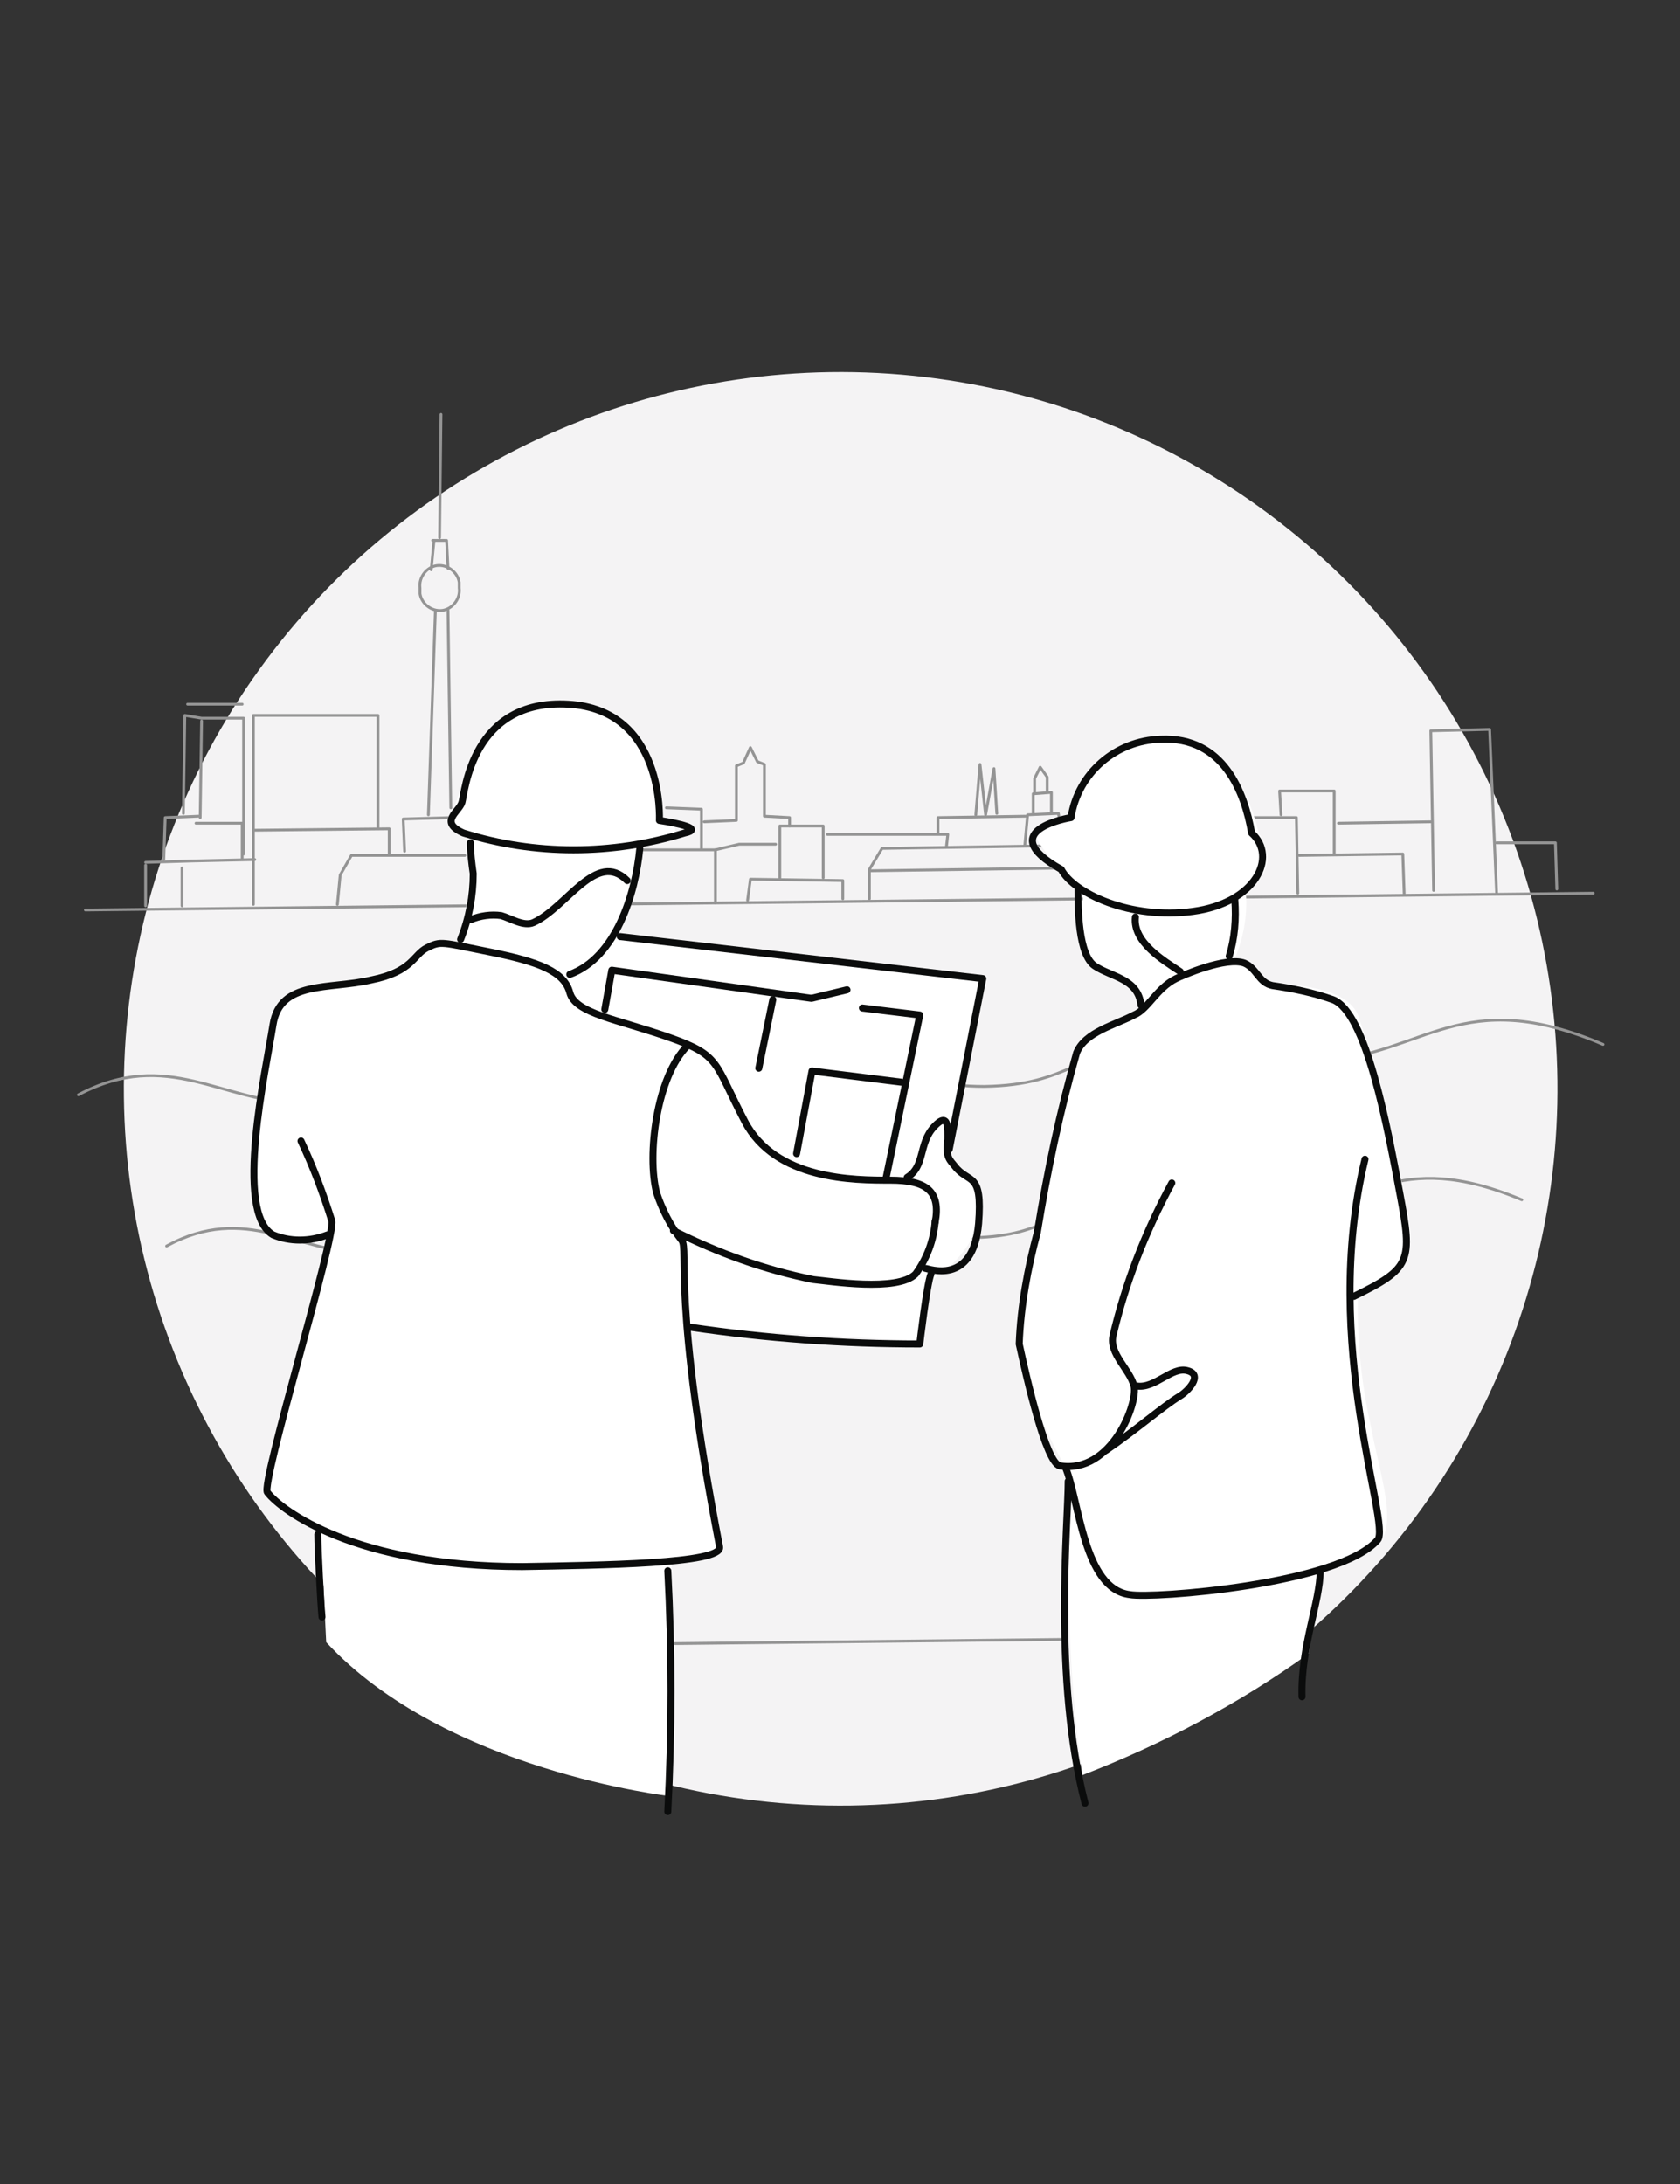 <?xml version="1.0" encoding="utf-8"?>
<!-- Generator: Adobe Illustrator 25.4.0, SVG Export Plug-In . SVG Version: 6.00 Build 0)  -->
<svg version="1.1" id="Ebene_1" xmlns="http://www.w3.org/2000/svg" xmlns:xlink="http://www.w3.org/1999/xlink" x="0px" y="0px"
	 viewBox="0 0 120 156" enable-background="new 0 0 120 156" xml:space="preserve">
<rect x="0" y="0" width="120" height="156" fill="#333333" stroke="none"/>
<ellipse transform="matrix(0.118 -0.993 0.993 0.118 -24.289 128.173)" fill="#F4F3F4" cx="60" cy="77.8" rx="51.2" ry="51.2"/>
<line fill="none" stroke="#949494" stroke-width="0.2" stroke-linecap="round" stroke-linejoin="round" x1="6.1" y1="65" x2="113.8" y2="63.8"/>
<line fill="none" stroke="#949494" stroke-width="0.2" stroke-linecap="round" stroke-linejoin="round" x1="48.2" y1="117.4" x2="76.1" y2="117.1"/>
<path fill="none" stroke="#949494" stroke-width="0.2" stroke-linecap="round" stroke-linejoin="round" d="M114.5,74.6
	c-10.1-4.3-12.7,0.7-20.1,1.2c-6.3,0.5-5.3-1.6-11.5-1.2c-6.2,0.4-6.3,2.9-12.6,3c-6,0-6.5-2.5-12-2.3c-7.6,0.3-7.7,2.9-13.5,2.9
	c-6.4,0-5.6-2.8-11.5-2.9c-5.9-0.2-6.6,3.5-11.7,3.5c-5.7,0-9.6-4-16-0.6"/>
<path fill="none" stroke="#949494" stroke-width="0.2" stroke-linecap="round" stroke-linejoin="round" d="M108.7,85.7
	c-9.1-3.8-11.3,0.6-17.8,1.1c-5.6,0.4-4.7-1.4-10.2-1.1c-5.5,0.3-5.6,2.6-11.2,2.7s-5.8-2.2-10.7-2c-6.7,0.3-6.8,2.6-12,2.6
	c-5.7,0-5-2.5-10.2-2.6c-5.2-0.2-5.9,3.2-10.4,3.1c-5,0-8.6-3.6-14.3-0.5"/>
<line fill="none" stroke="#949494" stroke-width="0.2" stroke-linecap="round" stroke-linejoin="round" x1="31.5" y1="29.6" x2="31.4" y2="38.4"/>
<path fill="none" stroke="#949494" stroke-width="0.2" stroke-linecap="round" stroke-linejoin="round" d="M30,42
	c-0.1-0.8,0.5-1.5,1.2-1.6c0.8-0.1,1.5,0.5,1.6,1.2c0,0.1,0,0.2,0,0.4c0.1,0.8-0.5,1.5-1.2,1.6c-0.8,0.1-1.5-0.5-1.6-1.2
	C30,42.3,30,42.2,30,42z"/>
<path fill="none" stroke="#949494" stroke-width="0.2" stroke-linecap="round" stroke-linejoin="round" d="M30.9,38.6h0.9"/>
<line fill="none" stroke="#949494" stroke-width="0.2" stroke-linecap="round" stroke-linejoin="round" x1="31" y1="38.6" x2="30.8" y2="40.7"/>
<line fill="none" stroke="#949494" stroke-width="0.2" stroke-linecap="round" stroke-linejoin="round" x1="31.9" y1="38.6" x2="32" y2="40.6"/>
<line fill="none" stroke="#949494" stroke-width="0.2" stroke-linecap="round" stroke-linejoin="round" x1="31.1" y1="43.6" x2="30.6" y2="58.2"/>
<line fill="none" stroke="#949494" stroke-width="0.2" stroke-linecap="round" stroke-linejoin="round" x1="32" y1="43.6" x2="32.2" y2="57.7"/>
<polyline fill="none" stroke="#949494" stroke-width="0.2" stroke-linecap="round" stroke-linejoin="round" points="18.1,64.6 
	18.1,51.1 27,51.1 27,59.1 "/>
<polyline fill="none" stroke="#949494" stroke-width="0.2" stroke-linecap="round" stroke-linejoin="round" points="13.4,50.3 
	14.2,50.3 17.3,50.3 "/>
<path fill="none" stroke="#949494" stroke-width="0.2" stroke-linecap="round" stroke-linejoin="round" d="M13.2,51.1l1.2,0.2h3V61"
	/>
<line fill="none" stroke="#949494" stroke-width="0.2" stroke-linecap="round" stroke-linejoin="round" x1="14.4" y1="51.5" x2="14.3" y2="58.4"/>
<line fill="none" stroke="#949494" stroke-width="0.2" stroke-linecap="round" stroke-linejoin="round" x1="13.2" y1="51.2" x2="13.1" y2="58.1"/>
<polyline fill="none" stroke="#949494" stroke-width="0.2" stroke-linecap="round" stroke-linejoin="round" points="14,58.8 
	17.3,58.8 17.3,61.3 "/>
<polyline fill="none" stroke="#949494" stroke-width="0.2" stroke-linecap="round" stroke-linejoin="round" points="10.4,61.6 
	13.7,61.5 18.2,61.4 "/>
<path fill="none" stroke="#949494" stroke-width="0.2" stroke-linecap="round" stroke-linejoin="round" d="M10.4,61.8v2.9"/>
<path fill="none" stroke="#949494" stroke-width="0.2" stroke-linecap="round" stroke-linejoin="round" d="M13,62v2.7"/>
<polyline fill="none" stroke="#949494" stroke-width="0.2" stroke-linecap="round" stroke-linejoin="round" points="18.2,59.3 
	27.8,59.2 27.8,61 "/>
<polyline fill="none" stroke="#949494" stroke-width="0.2" stroke-linecap="round" stroke-linejoin="round" points="24.1,64.6 
	24.3,62.5 25.1,61.1 33.2,61.1 "/>
<polyline fill="none" stroke="#949494" stroke-width="0.2" stroke-linecap="round" stroke-linejoin="round" points="32.3,58.4 
	28.8,58.5 28.9,60.8 "/>
<polyline fill="none" stroke="#949494" stroke-width="0.2" stroke-linecap="round" stroke-linejoin="round" points="51.1,64.5 
	51.1,60.7 35.1,60.7 "/>
<polyline fill="none" stroke="#949494" stroke-width="0.2" stroke-linecap="round" stroke-linejoin="round" points="47.6,57.7 
	50.1,57.8 50.1,60.6 "/>
<polyline fill="none" stroke="#949494" stroke-width="0.2" stroke-linecap="round" stroke-linejoin="round" points="51.1,60.7 
	52.8,60.3 55.4,60.3 "/>
<polyline fill="none" stroke="#949494" stroke-width="0.2" stroke-linecap="round" stroke-linejoin="round" points="53.4,64.3 
	53.6,62.8 60.2,62.9 60.2,64.2 "/>
<polyline fill="none" stroke="#949494" stroke-width="0.2" stroke-linecap="round" stroke-linejoin="round" points="55.7,62.7 
	55.7,59 58.8,59 58.8,62.7 "/>
<polyline fill="none" stroke="#949494" stroke-width="0.2" stroke-linecap="round" stroke-linejoin="round" points="50.3,58.7 
	52.6,58.6 52.6,54.7 53.1,54.5 53.6,53.4 54.1,54.4 54.6,54.6 54.6,58.3 56.4,58.4 56.4,59 "/>
<polyline fill="none" stroke="#949494" stroke-width="0.2" stroke-linecap="round" stroke-linejoin="round" points="62.1,64.2 
	62.1,62.2 76.3,62 "/>
<polyline fill="none" stroke="#949494" stroke-width="0.2" stroke-linecap="round" stroke-linejoin="round" points="62.1,62.1 
	63,60.6 75.9,60.4 "/>
<polyline fill="none" stroke="#949494" stroke-width="0.2" stroke-linecap="round" stroke-linejoin="round" points="59.1,59.6 
	67.7,59.6 67.6,60.5 "/>
<polyline fill="none" stroke="#949494" stroke-width="0.2" stroke-linecap="round" stroke-linejoin="round" points="73.2,60.4 
	73.4,58.2 75.6,58.1 75.7,58.7 "/>
<polyline fill="none" stroke="#949494" stroke-width="0.2" stroke-linecap="round" stroke-linejoin="round" points="73.8,58.1 
	73.8,56.7 75.1,56.6 75.1,58 "/>
<polyline fill="none" stroke="#949494" stroke-width="0.2" stroke-linecap="round" stroke-linejoin="round" points="73.9,56.6 
	73.9,55.6 74.3,54.8 74.8,55.5 74.8,56.5 "/>
<polyline fill="none" stroke="#949494" stroke-width="0.2" stroke-linecap="round" stroke-linejoin="round" points="73.3,58.3 
	67,58.4 67,59.5 "/>
<polyline fill="none" stroke="#949494" stroke-width="0.2" stroke-linecap="round" stroke-linejoin="round" points="69.7,58.2 
	70,54.6 70.4,58.2 71,54.9 71.2,58.1 "/>
<polyline fill="none" stroke="#949494" stroke-width="0.2" stroke-linecap="round" stroke-linejoin="round" points="81.7,58.4 
	92.6,58.4 92.7,63.8 "/>
<polyline fill="none" stroke="#949494" stroke-width="0.2" stroke-linecap="round" stroke-linejoin="round" points="92.8,61.1 
	100.2,61 100.3,63.9 "/>
<polyline fill="none" stroke="#949494" stroke-width="0.2" stroke-linecap="round" stroke-linejoin="round" points="91.5,58.2 
	91.4,56.5 95.3,56.5 95.3,61 "/>
<polyline fill="none" stroke="#949494" stroke-width="0.2" stroke-linecap="round" stroke-linejoin="round" points="102.4,63.6 
	102.2,52.2 106.4,52.1 106.9,63.8 "/>
<line fill="none" stroke="#949494" stroke-width="0.2" stroke-linecap="round" stroke-linejoin="round" x1="102.2" y1="58.7" x2="95.6" y2="58.8"/>
<polyline fill="none" stroke="#949494" stroke-width="0.2" stroke-linecap="round" stroke-linejoin="round" points="106.9,60.2 
	111.1,60.2 111.2,63.5 "/>
<polyline fill="none" stroke="#949494" stroke-width="0.2" stroke-linecap="round" stroke-linejoin="round" points="11.7,61.4 
	11.8,58.4 14.2,58.3 "/>
<path fill="#FFFFFF" d="M23.3,117.3l-0.4-8.2l-3.6-2.3l0.8-4.9L23.5,88c0,0-3.1,1.1-4.3-0.3c-1.2-1.5-1.4-5.7-0.5-10.6
	c0.9-4.8,0.9-6.3,4.3-6.8s5.4-1,6.3-1.8c0.7-0.7,1.6-1.1,2.5-1.2c1,0,1,0,1.3-1c0.3-1.9,0.4-3.9,0.5-5.9c0,0,0.3-0.2-0.5-0.7
	c-0.8-0.4-1.6-0.7-0.8-1.8c0.8-1.1,1.2-7.3,6.4-7.6c5.3-0.3,8.2,2.7,8.5,8.2c1.3,0.3,1.5,1.3-0.1,1.5c-1.6,0.2-1.2,0.6-1.6,2.2
	s-1.5,4.7-1.5,4.7l3.8,0.4l22.2,2.6l-2.3,11.4c-0.1,0.9,0.2,1.8,0.9,2.3c1.3,0.8,1.8,2.3,1.4,3.7c-0.6,1.5-1.6,2.8-2.9,3.8
	c0,0-0.6,0-0.8,1.7c-0.2,1-0.4,2-0.7,3l-16.5-1c0,0,0.8,6.5,1.5,10.9c0.7,4.3,1.7,5.5-0.2,5.6c-1.9,0.2-2.5-0.6-2.5,1.5
	s0,15.5,0,15.5S31.8,126.5,23.3,117.3z"/>
<path fill="#FFFFFF" d="M93.5,118.1c-5,3.6-10.5,6.5-16.2,8.7c-0.8-5.9-1.1-11.9-0.9-17.9c0.3-2.6,0.5-3.5-0.4-4.3
	c-1.4-2.4-2.4-5.1-2.9-7.9c-0.3-1.9-0.2-2.8,1-8.9c1.2-6,1.6-12.9,3.8-13.8s4-1.4,3.7-2.4c-0.3-1-1.8-1.8-2.8-2.4
	c-1.1-0.6-1.7-2.5-1.4-5.6c-1.1-1.3-2.2-1.9-2.7-2.7c-0.5-0.8-1.3-1.3,0.5-2.2c1.2-0.4,2-1.3,2.3-2.5c1.2-2.4,3.8-3.8,6.5-3.5
	c3.9,0.4,5.4,4.8,5.8,6.4c0.4,1.6,1.8,2.2-0.8,4.8c0.1,1.6-0.2,3.1-0.8,4.6c1.6,0.2,1.8,1.5,2.9,1.7c1.1,0.2,5,0.2,5.9,2.3
	c1.5,4.5,2.6,9.2,3.5,13.9c0.5,2.8,0.7,3.8-3.5,5.8c-0.1,3.2,0.2,6.4,0.9,9.6c0.8,4.2,2.3,8-0.2,9c-2.6,1-3,1.1-3,1.1
	C94.1,114.1,93.7,116.1,93.5,118.1z"/>
<path fill="none" stroke="#0B0C0C" stroke-width="0.5" stroke-linecap="round" stroke-linejoin="round" d="M76.5,58.4
	c0,0-5.7,0.9-0.7,3.7c0.9,1.7,4.9,3.6,9.4,3c4.5-0.6,6.1-3.9,4.2-5.6c-0.5-2.9-2-6.9-6.5-6.7C79.7,52.9,77,55.2,76.5,58.4z"/>
<path fill="none" stroke="#0B0C0C" stroke-width="0.5" stroke-linecap="round" stroke-linejoin="round" d="M88.2,64.3
	c0.1,1.3,0,2.7-0.4,4"/>
<path fill="none" stroke="#0B0C0C" stroke-width="0.5" stroke-linecap="round" stroke-linejoin="round" d="M77,63.5
	c0,1.3,0,4.7,1.2,5.5s3.1,0.9,3.3,2.8"/>
<path fill="none" stroke="#0B0C0C" stroke-width="0.5" stroke-linecap="round" stroke-linejoin="round" d="M81.1,65.5
	c-0.2,1.8,2,3.1,3.2,3.9"/>
<path fill="none" stroke="#0B0C0C" stroke-width="0.5" stroke-linecap="round" stroke-linejoin="round" d="M96.7,92.6
	c4.1-2,4.2-2.5,3.3-7.3s-2.4-13-4.8-13.9c-1.4-0.5-2.9-0.8-4.3-1c-1-0.2-1.1-1.2-2-1.6c-1.3-0.5-4.5,0.9-4.9,1.1
	c-1.4,0.7-2,2.2-3,2.6c-1.3,0.7-3.5,1.2-4.1,2.7c-1.2,4.2-2.1,8.5-2.8,12.8c-0.7,2.6-1.2,5.3-1.3,8c0.5,2.3,1.9,8.5,2.9,8.7
	c3.7,0.6,5.6-4.5,5.3-5.7s-1.8-2.3-1.5-3.6c0.9-3.8,2.3-7.4,4.2-10.9"/>
<path fill="none" stroke="#0B0C0C" stroke-width="0.5" stroke-linecap="round" stroke-linejoin="round" d="M81.2,99
	c1.3,0.2,2.5-1.4,3.6-1.1c1.2,0.3,0,1.5-0.5,1.8c-1.3,0.8-3.1,2.4-5.3,3.9"/>
<path fill="none" stroke="#0B0C0C" stroke-width="0.5" stroke-linecap="round" stroke-linejoin="round" d="M97.5,82.8
	c-3.2,13.2,1.9,26.1,0.9,27.2c-2.8,3.2-16.1,4.2-17.7,3.9c-3.3-0.4-3.6-6.7-4.6-9.1"/>
<path fill="none" stroke="#0B0C0C" stroke-width="0.5" stroke-linecap="round" stroke-linejoin="round" d="M76.3,105.8
	c0,3-1.1,14.1,1.2,23"/>
<path fill="none" stroke="#0B0C0C" stroke-width="0.5" stroke-linecap="round" stroke-linejoin="round" d="M94.3,112.2
	c0,2.2-1.4,5.4-1.3,9"/>
<path fill="none" stroke="#0B0C0C" stroke-width="0.5" stroke-linecap="round" stroke-linejoin="round" d="M47.1,58.6
	c0,0,0.4-7.9-6.5-8.3c-6.9-0.4-7.4,6.3-7.6,7c-0.2,0.7-1.7,1.4,0.1,2.2c5.1,1.6,10.6,1.6,15.8,0C50.3,59.2,48.4,58.8,47.1,58.6z"/>
<path fill="none" stroke="#0B0C0C" stroke-width="0.5" stroke-linecap="round" stroke-linejoin="round" d="M66.8,87.3
	c0.4-2.2-0.6-3-3.2-3s-8.2,0-10.4-4.2c-2.2-4.2-1.7-4.7-5.4-6s-6.7-1.7-7.1-3.2c-0.4-1.5-2.2-2.2-5.7-2.9c-3.5-0.7-3.5-0.8-4.5-0.3
	s-1,1.7-4,2.3c-3,0.7-6.5,0-7,3.2s-2.8,13.4,0,15c1.2,0.5,2.6,0.5,3.9,0"/>
<path fill="none" stroke="#0B0C0C" stroke-width="0.5" stroke-linecap="round" stroke-linejoin="round" d="M49.1,74.7
	c-2.2,2.2-2.9,7.8-2.2,10.5c0.4,1.2,1,2.4,1.8,3.4c0.5,0.7-0.7,4.3,2.7,21.9c0.2,1.2-8.5,1.3-14.1,1.4c-11.9,0-17.2-4-18.2-5.3
	c-0.5-0.6,4.9-18.3,4.6-19.4c-0.6-1.9-1.3-3.8-2.2-5.7"/>
<path fill="none" stroke="#0B0C0C" stroke-width="0.5" stroke-linecap="round" stroke-linejoin="round" d="M66.8,87.2
	c-0.1,1.4-0.6,2.7-1.4,3.8c-1.3,1.3-6.2,0.5-7.3,0.4c-3.5-0.7-6.8-1.9-10-3.5"/>
<path fill="none" stroke="#0B0C0C" stroke-width="0.5" stroke-linecap="round" stroke-linejoin="round" d="M45.7,60.6
	c-0.3,3.2-1.7,7.8-5,9"/>
<path fill="none" stroke="#0B0C0C" stroke-width="0.5" stroke-linecap="round" stroke-linejoin="round" d="M33.6,60.2
	c0,0.7,0.1,1.5,0.2,2.2c0,1.6-0.3,3.2-0.9,4.7"/>
<path fill="none" stroke="#0B0C0C" stroke-width="0.5" stroke-linecap="round" stroke-linejoin="round" d="M44.8,62.9
	c-2.2-2.2-4.3,1.9-6.7,3c-0.7,0.3-1.6-0.3-2.3-0.5c-0.7-0.1-1.5,0-2.2,0.3"/>
<path fill="none" stroke="#0B0C0C" stroke-width="0.5" stroke-linecap="round" stroke-linejoin="round" d="M66.1,90.6
	c0.2,0,3.4,1.3,3.8-3.2c0.3-3.8-0.7-2.8-1.7-4.1c-0.3-0.4-0.7-0.6-0.5-1.9c0-0.7,0.1-2.1-1-0.9s-0.6,2.8-1.9,3.6"/>
<polyline fill="none" stroke="#0B0C0C" stroke-width="0.5" stroke-linecap="round" stroke-linejoin="round" points="67.8,82.1 
	70.2,69.9 44.3,66.9 "/>
<path fill="none" stroke="#0B0C0C" stroke-width="0.5" stroke-linecap="round" stroke-linejoin="round" d="M66.5,91
	c-0.3,0.7-0.8,5-0.8,5c-5.5,0-11-0.4-16.4-1.2"/>
<path fill="none" stroke="#0B0C0C" stroke-width="0.5" stroke-linecap="round" stroke-linejoin="round" d="M47.7,112.2
	c0.3,5.7,0.3,11.5,0,17.2"/>
<path fill="none" stroke="#0B0C0C" stroke-width="0.5" stroke-linecap="round" stroke-linejoin="round" d="M22.7,109.6
	c0,1,0.2,4.9,0.3,5.9"/>
<polyline fill="none" stroke="#0B0C0C" stroke-width="0.5" stroke-linecap="round" stroke-linejoin="round" points="43.2,72.1 
	43.7,69.3 57.9,71.3 "/>
<polyline fill="none" stroke="#0B0C0C" stroke-width="0.5" stroke-linecap="round" stroke-linejoin="round" points="61.6,72 
	65.7,72.5 63.3,84.1 "/>
<polyline fill="none" stroke="#0B0C0C" stroke-width="0.5" stroke-linecap="round" stroke-linejoin="round" points="64.4,77.3 
	58,76.5 56.9,82.4 "/>
<line fill="none" stroke="#0B0C0C" stroke-width="0.5" stroke-linecap="round" stroke-linejoin="round" x1="55.2" y1="71.4" x2="54.2" y2="76.3"/>
<line fill="none" stroke="#0B0C0C" stroke-width="0.5" stroke-linecap="round" stroke-linejoin="round" x1="58" y1="71.3" x2="60.5" y2="70.7"/>
</svg>
